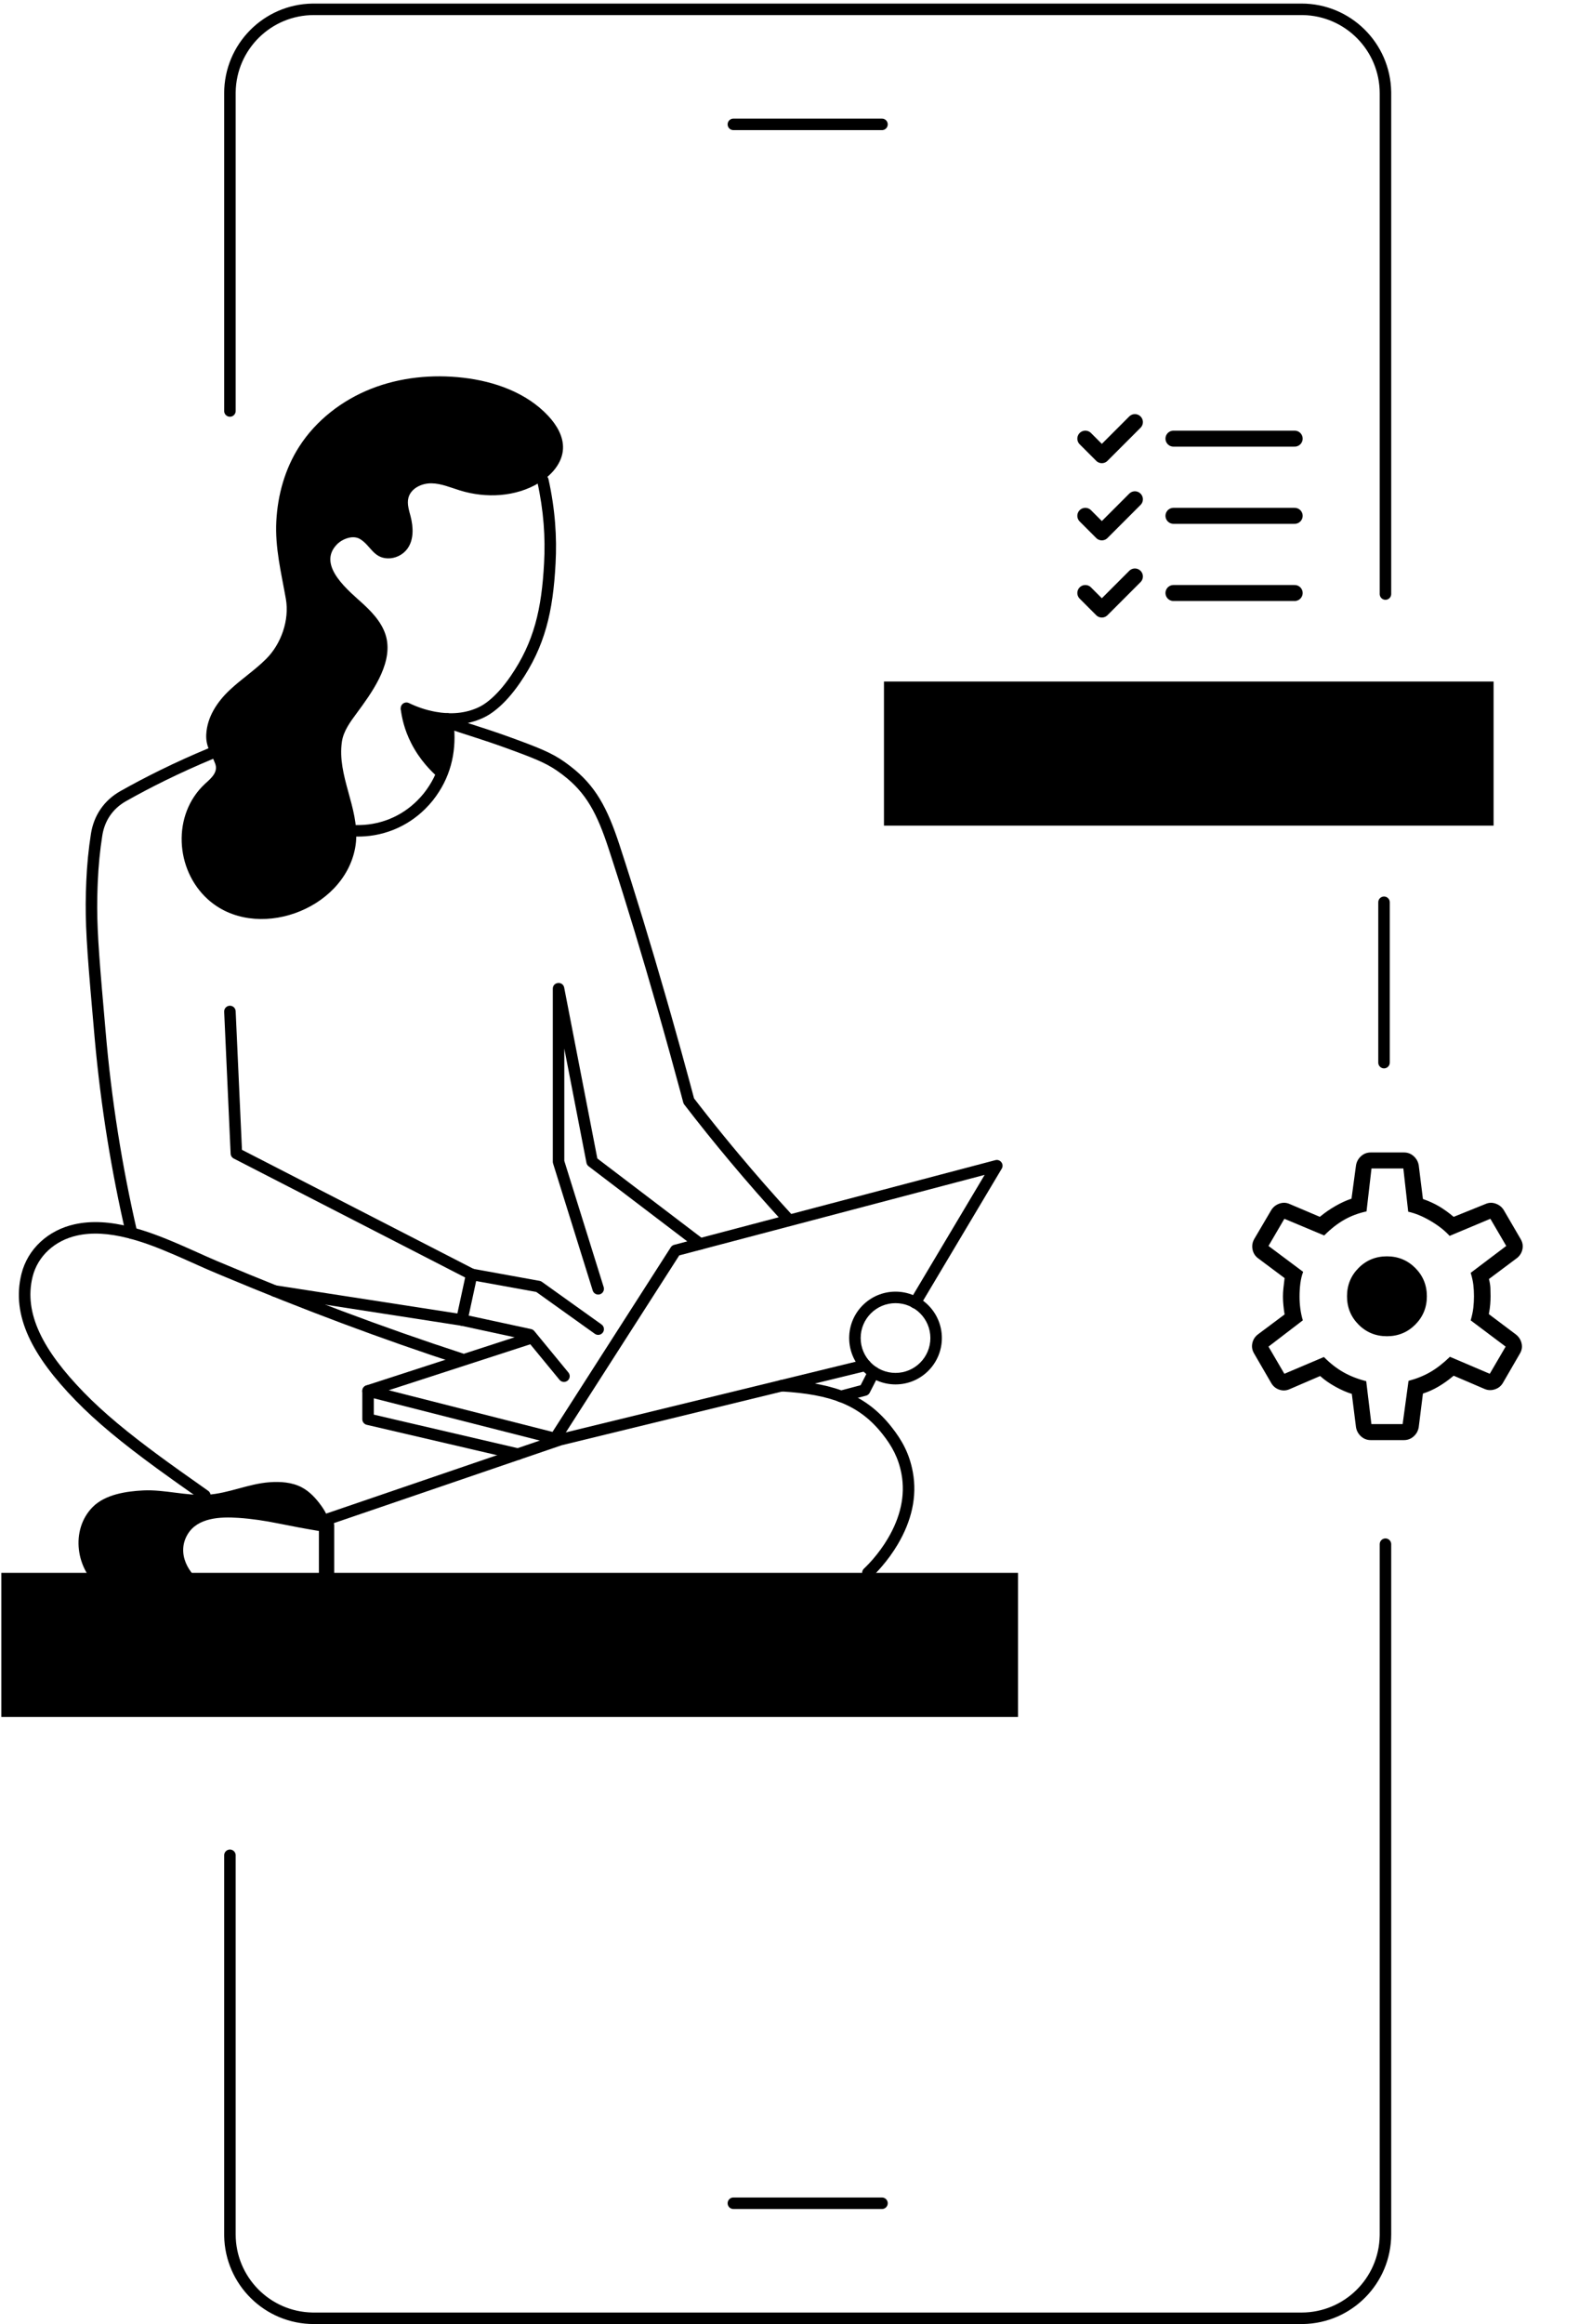 <svg width="412" height="606" viewBox="0 0 412 606" fill="none" xmlns="http://www.w3.org/2000/svg">
<path d="M85.208 395.786C86.262 395.786 87.126 396.602 87.203 397.637L87.208 397.786V411.483C87.208 412.588 86.313 413.483 85.208 413.483C84.154 413.483 83.29 412.667 83.213 411.632L83.208 411.483V397.786C83.208 396.682 84.103 395.786 85.208 395.786Z" fill="black"/>
<path fill-rule="evenodd" clip-rule="evenodd" d="M0.352 447.679H265.62V410.105H0.352V447.679Z" fill="black"/>
<path fill-rule="evenodd" clip-rule="evenodd" d="M230.648 215.28H389.711V177.705H230.648V215.28Z" fill="black"/>
<path d="M357.666 375.499C356.696 375.499 355.856 375.181 355.145 374.545C354.431 373.909 353.988 373.116 353.816 372.166L352.72 363.449C351.389 363.046 349.95 362.416 348.403 361.557C346.859 360.696 345.543 359.774 344.457 358.791L336.478 362.224C335.598 362.613 334.703 362.655 333.795 362.349C332.886 362.043 332.186 361.467 331.695 360.62L327.199 352.874C326.707 352.027 326.563 351.141 326.766 350.216C326.968 349.291 327.452 348.532 328.216 347.941L335.182 342.732C335.057 341.977 334.956 341.2 334.878 340.403C334.795 339.603 334.753 338.827 334.753 338.074C334.753 337.374 334.795 336.638 334.878 335.866C334.956 335.093 335.057 334.224 335.182 333.257L328.216 328.049C327.452 327.457 326.982 326.687 326.807 325.737C326.632 324.787 326.789 323.887 327.278 323.037L331.695 315.537C332.186 314.739 332.886 314.175 333.795 313.845C334.703 313.514 335.598 313.543 336.478 313.932L344.378 317.282C345.623 316.246 346.97 315.312 348.42 314.478C349.864 313.645 351.271 313 352.641 312.545L353.82 303.828C353.989 302.878 354.431 302.085 355.145 301.449C355.859 300.813 356.699 300.496 357.666 300.499H366.332C367.302 300.499 368.142 300.817 368.853 301.453C369.567 302.089 370.01 302.882 370.182 303.832L371.278 312.632C372.875 313.193 374.286 313.837 375.511 314.562C376.736 315.287 377.999 316.195 379.299 317.287L387.599 313.937C388.482 313.548 389.378 313.518 390.286 313.849C391.195 314.18 391.893 314.743 392.382 315.541L396.799 323.12C397.291 323.97 397.435 324.856 397.232 325.778C397.029 326.7 396.546 327.46 395.782 328.057L388.499 333.499C388.727 334.36 388.854 335.15 388.882 335.87C388.91 336.589 388.924 337.298 388.924 337.995C388.924 338.642 388.896 339.324 388.841 340.041C388.788 340.76 388.666 341.63 388.474 342.649L395.516 347.941C396.279 348.532 396.777 349.291 397.007 350.216C397.238 351.141 397.107 352.027 396.616 352.874L392.174 360.537C391.685 361.387 390.973 361.963 390.036 362.266C389.1 362.571 388.192 362.53 387.311 362.141L379.299 358.707C378.002 359.799 376.696 360.734 375.382 361.512C374.068 362.289 372.7 362.907 371.278 363.366L370.178 372.162C370.009 373.112 369.567 373.905 368.853 374.541C368.139 375.177 367.299 375.496 366.332 375.499H357.666ZM357.832 371.332H365.982L367.52 360.049C369.62 359.493 371.509 358.731 373.186 357.762C374.87 356.792 376.581 355.464 378.32 353.778L388.716 358.207L392.857 351.124L383.736 344.274C384.084 343.088 384.314 341.996 384.428 340.999C384.539 340.005 384.595 339.005 384.595 337.999C384.595 336.943 384.539 335.943 384.428 334.999C384.317 334.055 384.086 333.017 383.736 331.887L393.016 324.874L388.874 317.791L378.241 322.249C376.979 320.863 375.323 319.564 373.27 318.353C371.214 317.145 369.27 316.343 367.436 315.949L366.166 304.666H357.857L356.557 315.87C354.457 316.317 352.527 317.039 350.766 318.037C349.007 319.031 347.257 320.399 345.516 322.141L335.124 317.791L330.982 324.874L340.02 331.624C339.673 332.557 339.429 333.571 339.291 334.666C339.152 335.76 339.082 336.899 339.082 338.082C339.082 339.138 339.152 340.187 339.291 341.228C339.429 342.27 339.646 343.284 339.941 344.27L330.982 351.124L335.124 358.207L345.436 353.832C347.073 355.482 348.77 356.806 350.528 357.803C352.289 358.8 354.273 359.577 356.478 360.132L357.832 371.332ZM361.886 348.416C364.792 348.416 367.254 347.406 369.274 345.387C371.293 343.367 372.303 340.905 372.303 337.999C372.303 335.093 371.293 332.631 369.274 330.612C367.254 328.592 364.792 327.582 361.886 327.582C358.964 327.582 356.498 328.592 354.486 330.612C352.475 332.631 351.47 335.093 351.47 337.999C351.47 340.905 352.475 343.367 354.486 345.387C356.498 347.406 358.964 348.416 361.886 348.416Z" fill="black"/>
<path d="M339.6 0.93C352.394 0.93 362.789 11.197 362.996 23.941L362.999 24.328V154.897C362.999 155.725 362.328 156.397 361.499 156.397C360.719 156.397 360.079 155.802 360.006 155.041L359.999 154.897V24.328C359.999 13.178 351.054 4.118 339.948 3.933L339.6 3.93H81.89C70.741 3.93 61.681 12.875 61.495 23.98L61.492 24.328V107.164C61.492 107.992 60.821 108.664 59.992 108.664C59.212 108.664 58.572 108.069 58.499 107.308L58.492 107.164V24.328C58.492 11.535 68.76 1.139 81.503 0.933L81.89 0.93H339.6Z" fill="black"/>
<path d="M230.135 30.93C230.964 30.93 231.635 31.601 231.635 32.43C231.635 33.209 231.041 33.85 230.28 33.923L230.135 33.93H191.356C190.528 33.93 189.856 33.258 189.856 32.43C189.856 31.65 190.451 31.009 191.212 30.937L191.356 30.93H230.135Z" fill="black"/>
<path d="M361.499 401.138C362.279 401.138 362.919 401.733 362.992 402.493L362.999 402.638V582.584C362.999 595.377 352.732 605.772 339.988 605.979L339.601 605.982H81.891C69.098 605.982 58.702 595.714 58.495 582.971L58.492 582.584V483.758C58.492 482.929 59.163 482.258 59.992 482.258C60.772 482.258 61.412 482.853 61.485 483.613L61.492 483.758V582.584C61.492 593.733 70.438 602.793 81.543 602.979L81.891 602.982H339.601C350.75 602.982 359.81 594.037 359.996 582.931L359.999 582.584V402.638C359.999 401.809 360.671 401.138 361.499 401.138Z" fill="black"/>
<path d="M230.135 572.985C230.964 572.985 231.635 573.657 231.635 574.485C231.635 575.265 231.041 575.906 230.28 575.978L230.135 575.985H191.356C190.528 575.985 189.856 575.314 189.856 574.485C189.856 573.706 190.451 573.065 191.212 572.992L191.356 572.985H230.135Z" fill="black"/>
<path d="M361.125 233.761C361.905 233.761 362.545 234.356 362.618 235.116L362.625 235.261V277.073C362.625 277.901 361.953 278.573 361.125 278.573C360.345 278.573 359.705 277.978 359.632 277.217L359.625 277.073V235.261C359.625 234.432 360.297 233.761 361.125 233.761Z" fill="black"/>
<path fill-rule="evenodd" clip-rule="evenodd" d="M53.452 204.413C44.867 212.41 45.674 226.735 54.207 234.472C66.573 245.684 89.654 237.441 92.668 221.08C92.764 220.552 92.838 220.019 92.887 219.484C93.692 210.579 87.916 202.271 89.209 193.41C89.62 190.591 91.419 188.201 93.11 185.908C96.891 180.785 102.162 173.584 100.931 166.823C100.263 163.144 97.644 160.143 94.898 157.606C91.307 154.288 82.445 147.477 87.945 141.92C88.779 141.078 89.946 140.469 91.097 140.204C92.048 139.985 93.094 140.049 93.931 140.548C96.682 142.188 97.388 145.481 101.172 145.591C103.107 145.647 105.046 144.722 106.22 143.182C108.014 140.829 107.876 137.525 107.139 134.659C106.73 133.069 106.16 131.417 106.562 129.825C107.191 127.341 110.021 125.984 112.583 126.023C115.145 126.063 117.56 127.127 120.01 127.88C126.822 129.975 134.573 129.588 140.667 125.891C143.889 123.937 146.723 120.772 146.9 117.009C147.051 113.801 145.249 110.805 143.06 108.456C137.413 102.396 129.09 99.442 120.861 98.49C112.763 97.555 104.405 98.382 96.823 101.376C89.242 104.372 82.474 109.591 78.07 116.451C74.358 122.231 72.465 129.021 72.099 135.85C71.727 142.815 73.391 149.37 74.586 156.151C75.556 161.663 73.374 167.884 69.46 171.798C66.485 174.772 62.919 177.094 59.865 179.988C56.662 183.023 54.058 186.935 53.816 191.46C53.646 194.642 55.099 196.355 56.144 199.11C56.991 201.342 55.065 202.937 53.595 204.281C53.547 204.325 53.499 204.369 53.452 204.413Z" fill="black"/>
<path d="M141.32 123.783C142.129 123.603 142.93 124.113 143.11 124.922C144.858 132.791 145.341 140.088 144.96 146.939C144.298 159.497 142.214 168.534 135.688 178.029C133.651 180.99 131.619 183.231 129.635 184.868C128.265 185.998 127.188 186.65 126.057 187.18C122.011 189.042 117.625 189.372 113.127 188.553C110.157 188.013 107.69 187.117 105.401 186.02C104.654 185.662 104.339 184.766 104.697 184.019C105.055 183.272 105.951 182.957 106.698 183.315C108.766 184.306 110.999 185.117 113.664 185.602C117.598 186.318 121.371 186.034 124.793 184.459C125.701 184.034 126.567 183.509 127.726 182.554C129.491 181.098 131.334 179.064 133.216 176.329C139.353 167.4 141.329 158.834 141.965 146.777C142.331 140.182 141.866 133.157 140.181 125.573C140.001 124.764 140.511 123.963 141.32 123.783Z" fill="black"/>
<path d="M116.485 185.966C117.304 185.839 118.07 186.4 118.197 187.219C119.234 193.909 118.332 200.572 114.528 206.478C113.54 208.016 112.483 209.395 110.935 210.927C108.642 213.196 105.903 215.07 102.663 216.367C99.426 217.654 96.137 218.193 92.903 218.127C92.075 218.11 91.417 217.425 91.434 216.597C91.451 215.769 92.136 215.111 92.965 215.128C95.814 215.186 98.706 214.712 101.551 213.581C104.396 212.442 106.804 210.794 108.825 208.794C110.194 207.44 111.125 206.225 112.005 204.855C115.362 199.643 116.166 193.703 115.233 187.678C115.106 186.86 115.666 186.093 116.485 185.966Z" fill="black"/>
<path d="M54.408 195.107C55.173 194.789 56.051 195.151 56.369 195.916C56.687 196.681 56.325 197.559 55.56 197.877C51.373 199.617 47.192 201.505 43.043 203.542C39.583 205.241 36.208 207.022 32.924 208.869C29.388 210.857 27.305 214.017 26.696 217.846C26.08 221.745 25.695 225.714 25.515 229.856L25.453 231.408C25.194 238.731 25.462 244.477 26.595 257.867L27.541 268.738C29.072 286.784 31.881 304.277 35.796 321.19C35.983 321.997 35.48 322.803 34.673 322.99C33.866 323.177 33.06 322.674 32.874 321.867C29.068 305.427 26.299 288.442 24.722 270.94L23.602 258.076C22.382 243.647 22.157 237.997 22.517 229.726C22.703 225.474 23.099 221.392 23.733 217.376C24.483 212.666 27.093 208.705 31.453 206.254C34.785 204.38 38.209 202.574 41.721 200.849C45.927 198.784 50.165 196.871 54.408 195.107Z" fill="black"/>
<path d="M115.428 187.877C115.699 187.095 116.553 186.679 117.336 186.95L118.991 187.514C119.657 187.738 120.349 187.967 121.138 188.224L127.451 190.276C129.498 190.952 130.981 191.467 133.013 192.202L134.909 192.893C142.695 195.751 145.112 196.952 148.766 199.746C155.365 204.804 158.473 210.579 161.716 220.54C165.76 232.906 169.798 246.196 173.714 259.8L175.203 265.008C177.028 271.435 178.617 277.189 179.993 282.287L181.096 286.404L182.564 288.299C185.326 291.844 188.15 295.361 191.044 298.853L192.789 300.946C197.248 306.274 201.833 311.498 206.584 316.683C207.143 317.294 207.102 318.243 206.491 318.803C205.88 319.362 204.931 319.321 204.372 318.71C199.592 313.492 194.977 308.235 190.489 302.873C186.373 297.965 182.395 293.01 178.537 287.999C178.416 287.841 178.327 287.661 178.276 287.469L177.503 284.574C175.839 278.38 173.847 271.165 171.481 262.895C167.589 249.29 163.568 235.966 159.536 223.535L158.864 221.471C155.794 212.042 152.928 206.716 146.943 202.128L146.371 201.697C143.306 199.424 140.936 198.299 133.83 195.693L130.788 194.591C128.77 193.872 127.13 193.32 124.372 192.424L119.812 190.947C118.536 190.529 117.495 190.179 116.356 189.785C115.573 189.515 115.157 188.66 115.428 187.877Z" fill="black"/>
<path d="M19.442 319.233C23.869 318.251 28.699 318.545 34.106 319.919C38.002 320.91 41.827 322.318 46.969 324.544L49.761 325.773L54.035 327.684C54.971 328.099 55.755 328.44 56.5 328.757L56.778 328.874C78.725 338.136 100 346.149 120.973 352.973C121.761 353.229 122.192 354.076 121.935 354.864C121.679 355.651 120.832 356.082 120.045 355.826C99.74 349.219 79.159 341.505 57.969 332.629L55.042 331.396C54.56 331.19 54.058 330.973 53.509 330.731L47.59 328.091L45.799 327.307C40.783 325.135 37.082 323.771 33.366 322.827C28.38 321.559 24.008 321.293 20.092 322.162C14.303 323.447 9.839 327.504 8.502 332.918C6.144 342.464 11.244 352.146 21.909 363.099C27.032 368.362 33.358 373.593 41.816 379.802L43.587 381.094C44.594 381.824 45.64 382.576 46.77 383.383L54.327 388.729C55.004 389.207 55.165 390.143 54.687 390.82C54.237 391.457 53.381 391.637 52.718 391.257L52.609 391.189C52.36 391.013 48.057 387.977 46.799 387.084L45.026 385.824C43.701 384.878 42.49 384.006 41.321 383.156L40.822 382.793C31.849 376.243 25.178 370.758 19.759 365.192C8.431 353.556 2.905 343.067 5.59 332.199C7.21 325.636 12.578 320.757 19.442 319.233Z" fill="black"/>
<path fill-rule="evenodd" clip-rule="evenodd" d="M26.291 414.266C19.781 409.387 18.273 398.894 24.204 392.927C27.46 389.651 32.986 388.834 37.402 388.62C42.871 388.356 48.599 390.075 54.067 389.746C59.65 389.411 64.75 386.889 70.321 386.486C73.187 386.279 76.183 386.475 78.727 387.813C80.791 388.9 82.42 390.667 83.787 392.56C84.588 393.669 86.464 396.46 85.208 397.786C84.71 398.311 83.867 399.303 83.153 399.185C79.67 398.609 76.244 397.964 72.624 397.232C69.185 396.537 65.71 396.005 62.189 395.773C57.571 395.469 51.554 395.647 48.924 400.117C46.048 405.008 49.073 410.537 53.524 413.162" fill="black"/>
<path d="M59.924 262.236C60.751 262.198 61.453 262.839 61.49 263.666L63.133 299.81L123.767 330.957C124.328 331.245 124.644 331.85 124.572 332.466L124.548 332.609L121.975 344.496C121.817 345.226 121.149 345.721 120.417 345.676L120.28 345.661L71.438 338.104C70.619 337.977 70.058 337.211 70.185 336.392C70.304 335.622 70.99 335.079 71.752 335.124L71.896 335.139L119.341 342.48L121.371 333.1L60.99 302.082C60.511 301.836 60.201 301.353 60.176 300.816L58.493 263.803C58.456 262.975 59.096 262.274 59.924 262.236Z" fill="black"/>
<path d="M121.606 332.024C121.745 331.256 122.445 330.732 123.206 330.796L123.349 330.815L140.79 333.978C140.954 334.008 141.111 334.064 141.255 334.145L141.395 334.234L156.955 345.348C157.629 345.829 157.785 346.766 157.303 347.44C156.85 348.075 155.994 348.25 155.333 347.867L155.211 347.789L139.923 336.869L122.814 333.767C122.047 333.628 121.523 332.928 121.587 332.167L121.606 332.024Z" fill="black"/>
<path d="M119.043 343.861C119.207 343.099 119.924 342.598 120.683 342.688L120.826 342.712L138.573 346.55C138.856 346.611 139.114 346.753 139.317 346.956L139.414 347.063L148.312 357.88C148.838 358.52 148.746 359.465 148.107 359.991C147.507 360.485 146.638 360.435 146.099 359.899L145.995 359.786L137.427 349.372L120.192 345.644C119.429 345.479 118.929 344.762 119.019 344.004L119.043 343.861Z" fill="black"/>
<path d="M259.706 302.506C260.961 302.176 261.993 303.479 261.439 304.609L261.376 304.725L240.083 340.45C239.659 341.161 238.738 341.395 238.027 340.97C237.357 340.571 237.111 339.732 237.438 339.042L237.506 338.914L256.919 306.342L177.235 327.335L146.101 375.895C145.78 376.397 145.194 376.656 144.614 376.568L144.469 376.539L95.665 364.126C94.256 363.767 94.147 361.844 95.434 361.297L95.572 361.245L138.002 347.478C138.79 347.222 139.636 347.654 139.891 348.442C140.132 349.184 139.764 349.977 139.063 350.281L138.928 350.332L101.432 362.497L144.159 373.364L175.025 325.224C175.199 324.953 175.455 324.746 175.753 324.632L175.906 324.583L259.706 302.506Z" fill="black"/>
<path d="M225.458 354.529C226.263 354.333 227.074 354.827 227.271 355.632C227.455 356.389 227.029 357.152 226.307 357.403L226.168 357.444L146.537 376.845L86.056 397.508C85.318 397.76 84.52 397.404 84.205 396.708L84.152 396.574C83.9 395.836 84.255 395.037 84.952 394.722L85.086 394.669L145.621 373.987L145.751 373.949L225.458 354.529Z" fill="black"/>
<path d="M144.24 257.806C144.24 256.041 146.718 255.753 147.177 257.373L147.212 257.52L155.86 302.068L183.591 323.155C184.212 323.627 184.362 324.489 183.959 325.138L183.877 325.257C183.405 325.878 182.544 326.028 181.894 325.625L181.775 325.543L153.589 304.109C153.338 303.918 153.154 303.653 153.062 303.354L153.024 303.201L147.24 273.406V302.686L157.515 335.603C157.747 336.348 157.37 337.137 156.666 337.433L156.53 337.482C155.786 337.714 154.997 337.338 154.701 336.633L154.651 336.497L144.308 303.362C144.278 303.266 144.258 303.167 144.248 303.066L144.24 302.915V257.806Z" fill="black"/>
<path d="M203.898 359.813L204.043 359.815L205.221 359.891C218.231 360.806 226.155 363.905 232.61 372.06C235.361 375.533 237.282 379.008 238.172 383.797C239.379 390.298 237.797 396.657 234.275 402.633C233.013 404.773 231.572 406.738 230.048 408.504C229.045 409.666 228.171 410.558 227.468 411.208C226.86 411.77 225.911 411.733 225.348 411.125C224.785 410.517 224.822 409.568 225.431 409.005L225.788 408.667C226.35 408.123 227.02 407.42 227.777 406.543C229.19 404.906 230.526 403.085 231.69 401.11C234.874 395.708 236.282 390.05 235.222 384.344C234.44 380.134 232.733 377.047 230.258 373.922C224.245 366.326 216.81 363.575 203.866 362.81C203.039 362.761 202.408 362.051 202.457 361.224C202.503 360.446 203.134 359.841 203.898 359.813Z" fill="black"/>
<path d="M233.664 336.791C226.984 336.791 221.57 342.206 221.57 348.885C221.57 355.564 226.984 360.978 233.664 360.978C240.343 360.978 245.757 355.564 245.757 348.885C245.757 342.205 240.343 336.791 233.664 336.791ZM233.664 339.791C238.686 339.791 242.757 343.862 242.757 348.885C242.757 353.908 238.686 357.978 233.664 357.978C228.641 357.978 224.57 353.907 224.57 348.885C224.57 343.862 228.641 339.791 233.664 339.791Z" fill="black"/>
<path d="M96.035 361.172C96.815 361.172 97.456 361.767 97.528 362.527L97.535 362.672L97.534 368.86L135.476 377.694C136.236 377.871 136.725 378.595 136.623 379.353L136.597 379.495C136.42 380.254 135.696 380.744 134.938 380.642L134.796 380.616L95.695 371.513C95.061 371.365 94.6 370.828 94.541 370.19L94.535 370.052V362.672C94.535 361.843 95.207 361.172 96.035 361.172Z" fill="black"/>
<path d="M226.631 357.132C227.008 356.394 227.911 356.101 228.649 356.478C229.343 356.833 229.643 357.654 229.362 358.364L229.302 358.496L226.929 363.142C226.76 363.474 226.474 363.729 226.129 363.861L225.978 363.91L219.77 365.556C218.969 365.768 218.148 365.291 217.936 364.49C217.736 363.737 218.147 362.965 218.863 362.7L219.001 362.656L224.561 361.182L226.631 357.132Z" fill="black"/>
<path fill-rule="evenodd" clip-rule="evenodd" d="M117.194 187.725C115.613 187.774 113.405 187.699 110.873 187.14C108.088 186.525 105.957 185.557 104.552 184.794C104.818 187.055 105.493 190.249 107.295 193.783C109.484 198.079 112.413 201.062 114.457 202.838C115.391 201.274 116.466 199.062 117.082 196.295C117.875 192.725 117.577 189.702 117.194 187.725Z" fill="black"/>
<path d="M283.187 114.374L287.499 118.687L296.124 110.062M283.187 134.499L287.499 138.812L296.124 130.187M283.187 154.624L287.499 158.937L296.124 150.312M306.187 134.499H337.812M306.187 154.624H337.812M306.187 114.374H337.812" stroke="black" stroke-width="4.167" stroke-linecap="round" stroke-linejoin="round"/>
</svg>
